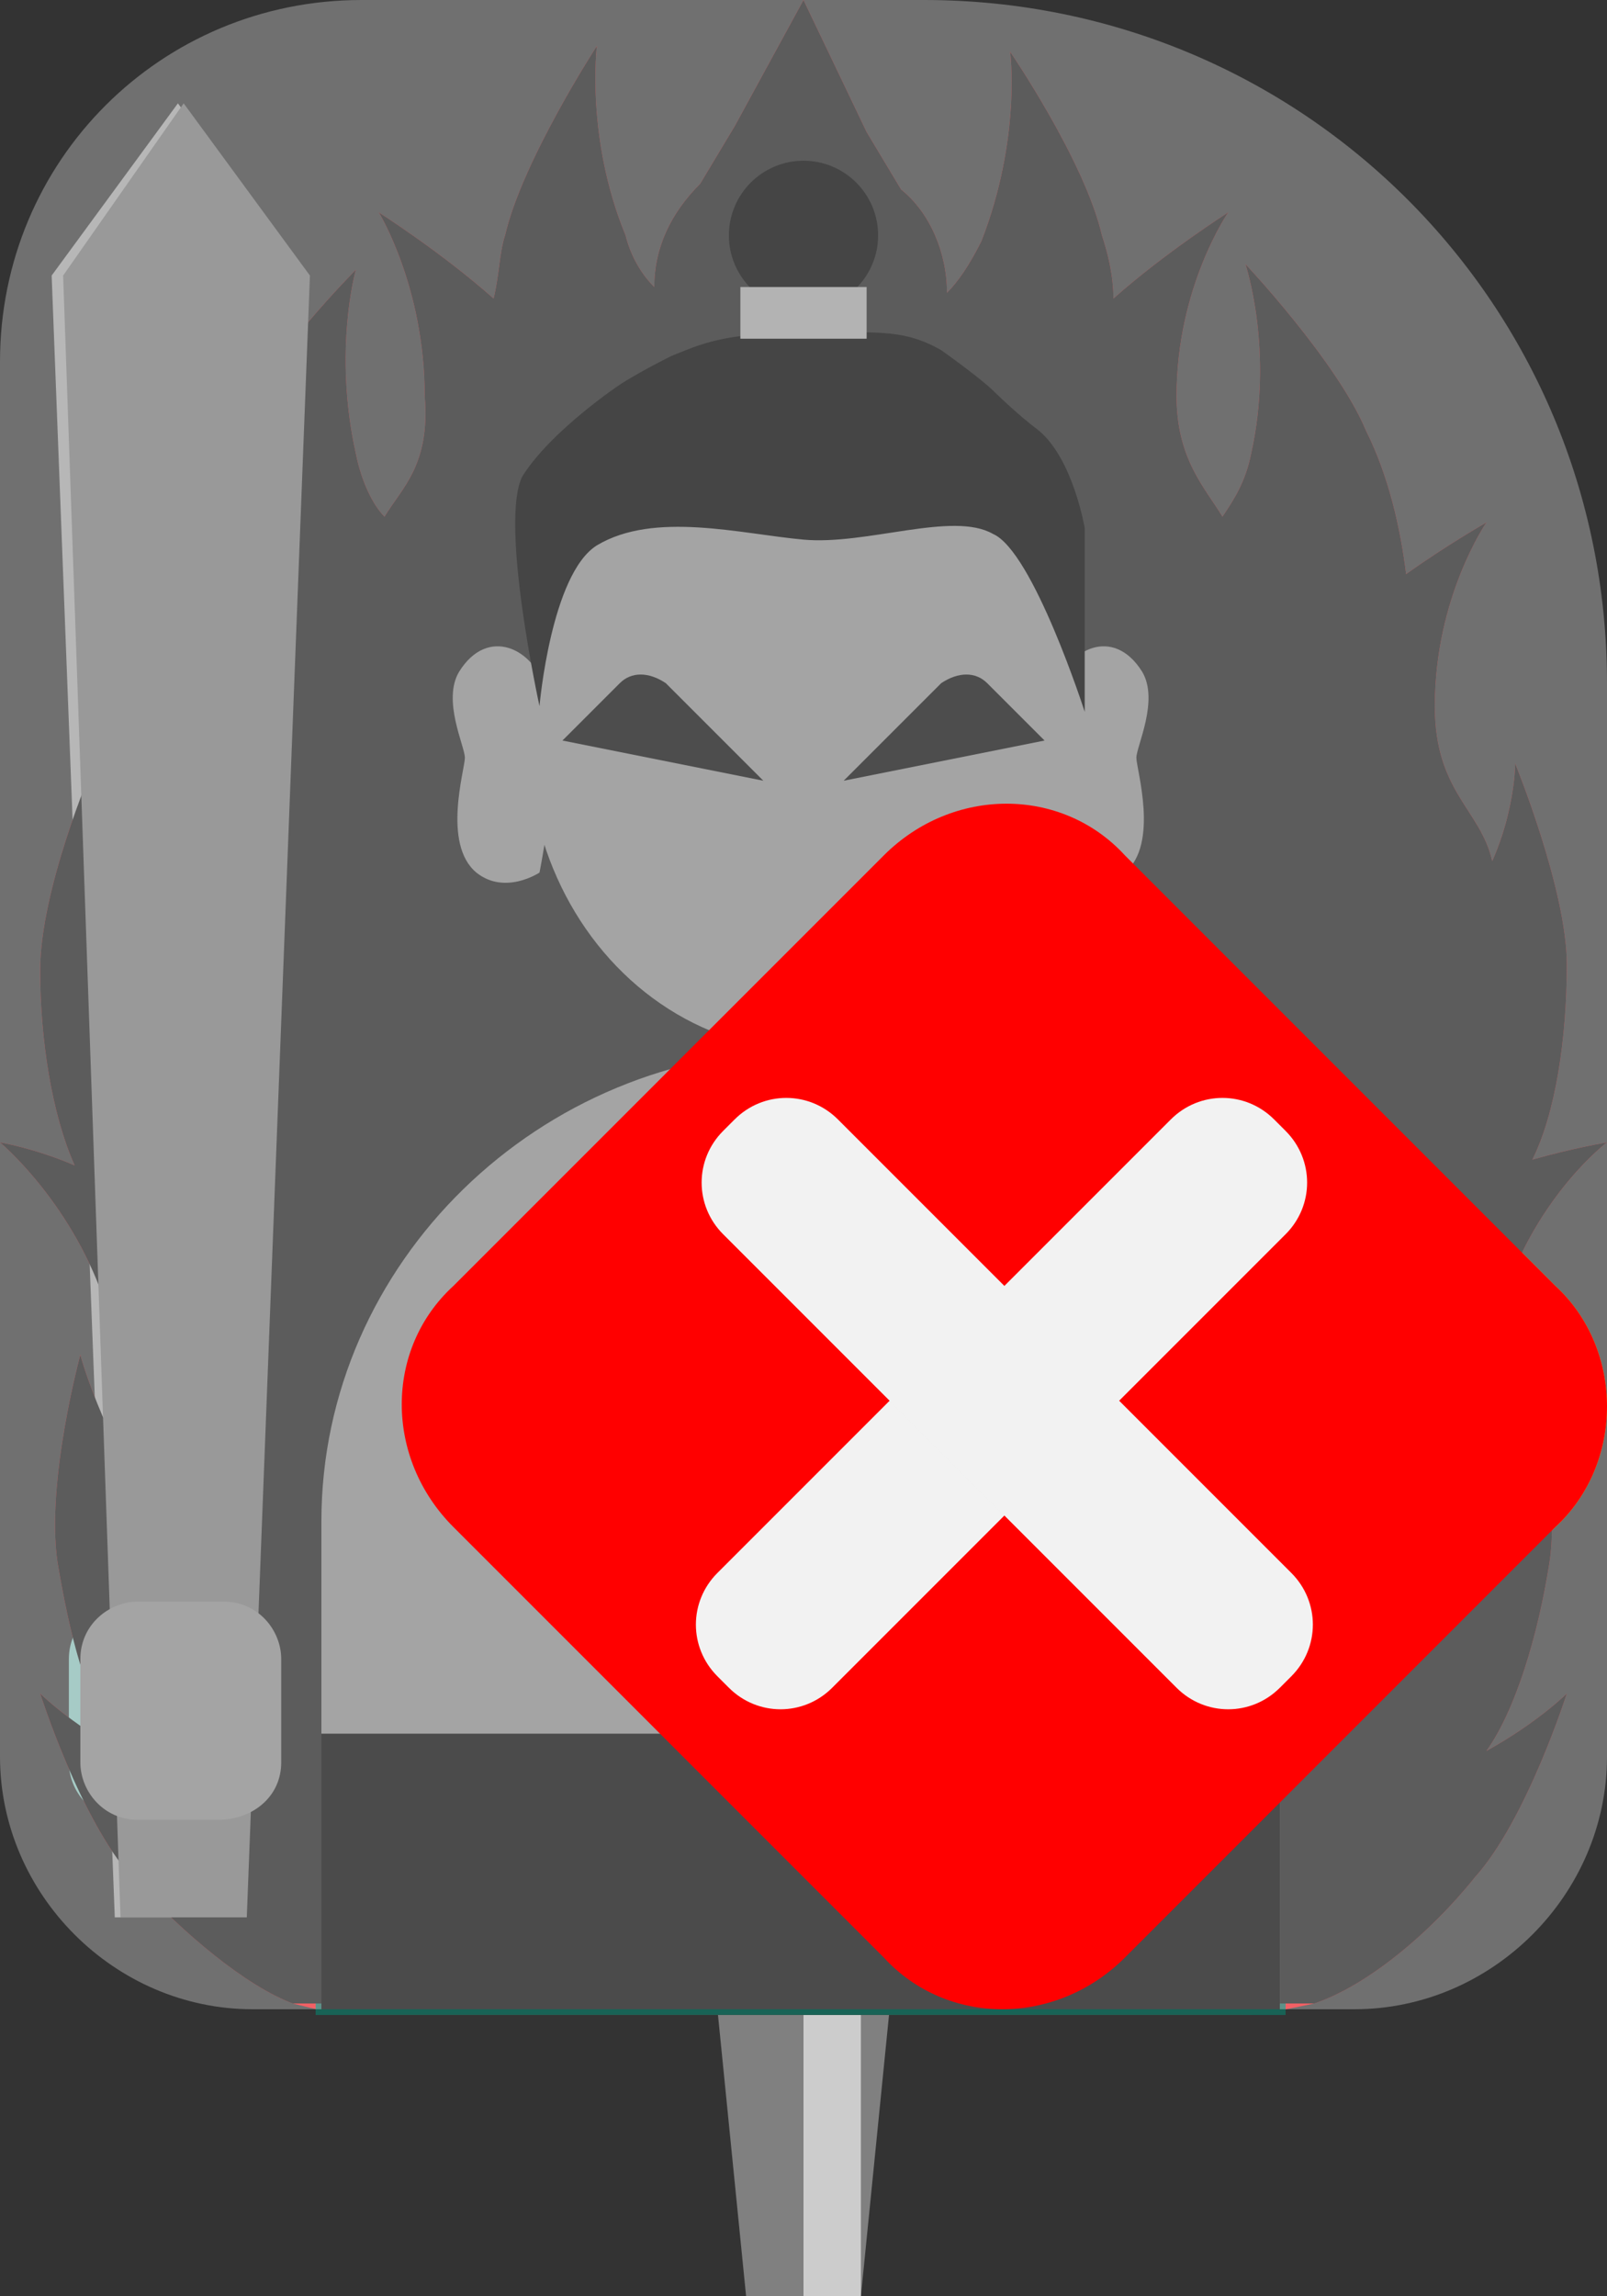 <?xml version="1.0" encoding="utf-8"?>
<!-- Generator: Adobe Illustrator 27.1.1, SVG Export Plug-In . SVG Version: 6.00 Build 0)  -->
<svg version="1.1" xmlns="http://www.w3.org/2000/svg" xmlns:xlink="http://www.w3.org/1999/xlink" x="0px" y="0px"
	 viewBox="0 0 28 40" style="enable-background:new 0 0 28 40;" xml:space="preserve">
<rect x="0" y="0" width="28" height="40" fill="#333333" stroke="none"/>
<style type="text/css">
	.st0{display:none;}
	.st1{fill:#808080;}
	.st2{fill:#CCCCCC;}
	.st3{fill:#ED1C24;}
	.st4{fill:#80B5AE;}
	.st5{fill:#999999;}
	.st6{fill:#5B4313;}
	.st7{fill:#E6B422;}
	.st8{fill:#186356;}
	.st9{fill:#4D4D4D;}
	.st10{fill:#1B1464;}
	.st11{fill:#FFFFFF;}
	.st12{fill:#2E3192;}
	.st13{opacity:0.3;fill:#FFFFFF;}
	.st14{fill:#FFCE00;}
	.st15{fill:#5C5C5C;}
	.st16{fill:#A4A4A4;}
	.st17{fill:#454545;}
	.st18{fill:#B3B3B3;}
	.st19{fill:#4B4B4B;}
	.st20{fill:#FF0000;}
	.st21{fill:#F2F2F2;}
</style>
<g id="ガイド_00000045591302362160722190000018018493940298725527_" class="st0">
</g>
<g id="ピン_00000000927453457432803150000008469140276230901636_">
	<g id="ピン">
		<rect x="12" y="20" class="st1" width="4" height="10"/>
		<polygon class="st1" points="15,40 13,40 12,30 16,30 		"/>
		<rect x="14" y="20" class="st2" width="1" height="20"/>
	</g>
</g>
<g id="ノーマル">
	<path id="炎" class="st3" d="M28,19.9c0,0-0.6,0.1-1.3,0.3c0.4-0.8,0.6-2.1,0.6-3.4c0-1.3-0.9-3.5-0.9-3.5S26.4,14.1,26,15
		c-0.2-0.9-1-1.2-1-2.7c0-1.9,0.9-3.2,0.9-3.2s-0.7,0.4-1.4,0.9c-0.1-0.8-0.3-1.7-0.7-2.5c-0.5-1.2-2.1-2.9-2.1-2.9s0.5,1.5,0.1,3.3
		c-0.1,0.5-0.3,0.8-0.5,1.1c-0.3-0.5-0.8-1-0.8-2.1c0-1.9,0.9-3.2,0.9-3.2s-1.1,0.7-2,1.5c0-0.4-0.1-0.8-0.2-1.1
		c-0.3-1.3-1.6-3.2-1.6-3.2s0.2,1.5-0.5,3.3c-0.2,0.4-0.4,0.7-0.6,0.9c0,0,0,0,0,0c0-0.7-0.3-1.4-0.8-1.8l-0.6-1L14,0l-1.2,2.2
		l-0.6,1c-0.5,0.5-0.8,1.1-0.8,1.8c-0.2-0.2-0.4-0.5-0.5-0.9c-0.7-1.7-0.5-3.3-0.5-3.3S9.1,2.8,8.8,4.1C8.7,4.4,8.7,4.8,8.6,5.2
		c-0.9-0.8-2-1.5-2-1.5S7.4,5,7.4,6.9C7.5,8.1,7,8.5,6.7,9C6.5,8.8,6.3,8.4,6.2,7.9C5.8,6.1,6.2,4.7,6.2,4.7S4.6,6.3,4.1,7.5
		C3.8,8.3,3.5,9.2,3.5,10C2.7,9.5,2.1,9.1,2.1,9.1s0.8,1.3,0.9,3.2c0,1.5-0.8,1.8-1,2.7c-0.3-0.9-0.4-1.6-0.4-1.6s-0.9,2.1-0.9,3.5
		c0,1.2,0.2,2.5,0.6,3.4C0.6,20,0,19.9,0,19.9s1.2,1,1.8,2.7c0.4,1,0.1,1.5,0,2.1c-0.3-0.7-0.4-1.1-0.4-1.1S0.8,25.8,1,27.2
		c0.2,1.2,0.5,2.5,1.1,3.3c-0.9-0.5-1.4-1-1.4-1s0.7,2.2,1.6,3.2c0.9,1,2,1.9,2.8,2.2c0.4,0.1,0.8,0.2,1.2,0.2l0,0h0c0,0,0,0,0,0
		h15.3l0,0c0.4,0,0.8-0.1,1.3-0.2c0.9-0.3,2-1.2,2.8-2.2c0.9-1,1.6-3.2,1.6-3.2s-0.5,0.5-1.4,1c0.5-0.7,0.9-2,1.1-3.3
		c0.2-1.3-0.4-3.6-0.4-3.6s-0.1,0.5-0.4,1.1c-0.1-0.6-0.4-1.1,0-2.1C26.8,20.8,28,19.9,28,19.9z"/>
	<path id="胴_00000106126689990679698960000017638745134668276359_" class="st4" d="M22.4,26.5c0-4.5-3.8-8.2-8.4-8.2
		S5.5,22,5.5,26.5c0,0,0,0,0,0h0V35h16.9L22.4,26.5L22.4,26.5C22.4,26.5,22.4,26.5,22.4,26.5z"/>
	<path id="右耳" class="st4" d="M9.5,12c-0.2-0.7-1-1.1-1.5-0.3c-0.3,0.5,0.1,1.3,0.1,1.5s-0.4,1.5,0.2,2c0.5,0.4,1.1,0,1.1,0
		s0.3-1.5,0.2-2.1S9.5,12,9.5,12z"/>
	<path id="左耳" class="st4" d="M18.5,12c0.2-0.7,1-1.1,1.5-0.3c0.3,0.5-0.1,1.3-0.1,1.5c0,0.2,0.4,1.5-0.2,2
		c-0.5,0.4-1.1,0-1.1,0s-0.3-1.5-0.2-2.1C18.3,12.4,18.5,12,18.5,12z"/>
	<ellipse id="顔_00000158729306056619698010000004512639797464009357_" class="st4" cx="14.1" cy="12.9" rx="5" ry="5.4"/>
	<path id="手" class="st4" d="M3.7,31.7H2.2c-0.6,0-1-0.5-1-1v-1.8c0-0.6,0.5-1,1-1h1.5c0.6,0,1,0.5,1,1v1.8
		C4.8,31.3,4.3,31.7,3.7,31.7z"/>
	<polygon id="剣" class="st5" points="3.1,1.8 0.9,4.8 2,33.4 3.1,33.4 4.2,33.4 5.3,4.8 	"/>
	<path id="髪" class="st6" d="M9.4,12.3c0,0,0.2-2.3,1-2.8c1-0.6,2.6-0.2,3.7-0.1s2.6-0.5,3.3-0.1c0.7,0.3,1.7,3.1,1.7,3.1V9.2
		c0,0-0.2-1.2-0.8-1.7c-0.4-0.3-0.8-0.7-0.8-0.7s-0.2-0.2-1-0.7c-0.7-0.4-1.2-0.3-2.5-0.3S12.2,6,11.7,6.2c-0.6,0.3-1,0.5-1,0.5
		S9.6,7.5,9.1,8.3S9.4,12.3,9.4,12.3z"/>
	<circle id="髪_00000001657437862590379190000011488550846782987959_" class="st6" cx="14" cy="4.1" r="1.3"/>
	<rect id="髪飾り" x="12.9" y="5" class="st7" width="2.2" height="0.9"/>
	<path id="衣" class="st8" d="M17.1,30.3c0.8-1.3,1.4-2.6,2-4.2c0.4-1.2,0.8-3.6,1.1-5.1c-0.4-0.5-0.9-0.9-1.5-1.3
		c-0.4,1.7-1,3.6-1.8,5.3c-0.8,1.5-2.9,3.7-4.7,5.3H5.5v4.8h16.9l0-4.8H17.1z"/>
	<g id="眉_00000075154372470899469350000005008060176589131962_">
		<path class="st9" d="M9.8,12.9l1-1c0.2-0.2,0.6-0.2,0.8,0l1.7,1.7L9.8,12.9z"/>
		<path class="st9" d="M18.2,12.9l-1-1c-0.2-0.2-0.6-0.2-0.8,0l-1.7,1.7L18.2,12.9z"/>
	</g>
</g>
<g id="画像なし">
	<g id="画像なし_00000052826117572747028460000016017265853480651424_">
		<path class="st10" d="M27.1,26.6l-7.5,7.5c-1.2,1.2-3.1,1.2-4.2,0l-7.5-7.5c-1.2-1.2-1.2-3.1,0-4.2l7.5-7.5c1.2-1.2,3.1-1.2,4.2,0
			l7.5,7.5C28.3,23.5,28.3,25.5,27.1,26.6z"/>
		<path id="カメラ" class="st11" d="M22,20.5h-1.5l-0.8-1.6c-0.1-0.2-0.3-0.4-0.6-0.4h-3.2c-0.2,0-0.5,0.1-0.6,0.4l-0.8,1.6H13
			c-0.9,0-1.5,0.7-1.5,1.5V27c0,0.9,0.7,1.5,1.5,1.5H22c0.9,0,1.5-0.7,1.5-1.5V22C23.5,21.2,22.8,20.5,22,20.5z M17.5,27
			c-1.4,0-2.5-1.1-2.5-2.5c0-1.4,1.1-2.5,2.5-2.5c1.4,0,2.5,1.1,2.5,2.5C20,25.9,18.9,27,17.5,27z"/>
		<g id="斜線">
			<rect x="10.3" y="23.6" transform="matrix(0.707 0.707 -0.707 0.707 22.302 -5.548)" class="st12" width="15" height="1"/>
			<rect x="9.6" y="24.4" transform="matrix(0.707 0.707 -0.707 0.707 22.595 -4.841)" class="st11" width="15" height="1"/>
		</g>
	</g>
</g>
<g id="要調査">
	<path class="st13" d="M23.6,35H4.4C2,35,0,33,0,30.6V6.3C0,2.8,2.8,0,6.3,0h9.8C22.7,0,28,5.3,28,11.9v18.7C28,33,26,35,23.6,35z"
		/>
	<g>
		<path class="st14" d="M27.1,26.6l-7.5,7.5c-1.2,1.2-3.1,1.2-4.2,0l-7.5-7.5c-1.2-1.2-1.2-3.1,0-4.2l7.5-7.5c1.2-1.2,3.1-1.2,4.2,0
			l7.5,7.5C28.3,23.5,28.3,25.5,27.1,26.6z"/>
		<g>
			<path d="M18.7,28.8c0,0.7-0.6,1.3-1.2,1.3s-1.3-0.6-1.3-1.3c0-0.7,0.6-1.2,1.3-1.2S18.7,28.1,18.7,28.8z M18.2,26
				c-0.1,0.5-0.2,0.8-0.7,0.8c-0.5,0-0.6-0.4-0.7-0.8l-0.5-3.5V20c0-0.8,0.4-1.1,1.2-1.1c0.7,0,1.1,0.3,1.1,1.1v2.5L18.2,26z"/>
		</g>
	</g>
</g>
<g id="消失">
	<g>
		<path id="炎_00000053512131021810657860000005025631245169181073_" class="st15" d="M22.9,34.9c0.9-0.3,2-1.2,2.8-2.2
			c0.9-1,1.6-3.2,1.6-3.2s-0.5,0.5-1.4,1c0.5-0.7,0.9-2,1.1-3.3c0.2-1.3-0.4-3.6-0.4-3.6s-0.1,0.5-0.4,1.1c-0.1-0.6-0.4-1.1,0-2.1
			c0.6-1.8,1.8-2.7,1.8-2.7s-0.6,0.1-1.3,0.3c0.4-0.8,0.6-2.1,0.6-3.4c0-1.3-0.9-3.5-0.9-3.5S26.4,14.1,26,15c-0.2-0.9-1-1.2-1-2.7
			c0-1.9,0.9-3.2,0.9-3.2s-0.7,0.4-1.4,0.9c-0.1-0.8-0.3-1.7-0.7-2.5c-0.5-1.2-2.1-2.9-2.1-2.9s0.5,1.5,0.1,3.3
			c-0.1,0.5-0.3,0.8-0.5,1.1c-0.3-0.5-0.8-1-0.8-2.1c0-1.9,0.9-3.2,0.9-3.2s-1.1,0.7-2,1.5c0-0.4-0.1-0.8-0.2-1.1
			c-0.3-1.3-1.6-3.2-1.6-3.2s0.2,1.5-0.5,3.3c-0.2,0.4-0.4,0.7-0.6,0.9c0,0,0,0,0,0c0-0.7-0.3-1.4-0.8-1.8l-0.6-1L14,0l-1.2,2.2
			l-0.6,1c-0.5,0.5-0.8,1.1-0.8,1.8c-0.2-0.2-0.4-0.5-0.5-0.9c-0.7-1.7-0.5-3.3-0.5-3.3S9.1,2.8,8.8,4.1C8.7,4.4,8.7,4.8,8.6,5.2
			c-0.9-0.8-2-1.5-2-1.5S7.4,5,7.4,6.9C7.5,8.1,7,8.5,6.7,9C6.5,8.8,6.3,8.4,6.2,7.9C5.8,6.1,6.2,4.7,6.2,4.7S4.6,6.3,4.1,7.5
			C3.8,8.3,3.5,9.2,3.5,10C2.7,9.5,2.1,9.1,2.1,9.1s0.8,1.3,0.9,3.2c0,1.5-0.8,1.8-1,2.7c-0.3-0.9-0.4-1.6-0.4-1.6s-0.9,2.1-0.9,3.5
			c0,1.2,0.2,2.5,0.6,3.4C0.6,20,0,19.9,0,19.9s1.2,1,1.8,2.7c0.4,1,0.1,1.5,0,2.1c-0.3-0.7-0.4-1.1-0.4-1.1S0.8,25.8,1,27.2
			c0.2,1.2,0.5,2.5,1.1,3.3c-0.9-0.5-1.4-1-1.4-1s0.7,2.2,1.6,3.2c0.9,1,2,1.9,2.8,2.2"/>
		<path id="胴_00000030451253551129228470000002163673923335353246_" class="st16" d="M22.3,35l0-8.5h0c0,0,0,0,0,0
			c0-4.5-3.7-8.2-8.3-8.2S5.6,22,5.6,26.5c0,0,0,0,0,0h0V35"/>
		<path id="右耳_00000152969044181862145160000003112182728034317449_" class="st16" d="M9.5,12c-0.2-0.7-1-1.1-1.5-0.3
			c-0.3,0.5,0.1,1.3,0.1,1.5c0,0.2-0.4,1.5,0.2,2c0.5,0.4,1.1,0,1.1,0s0.3-1.5,0.2-2.1C9.7,12.4,9.5,12,9.5,12z"/>
		<path id="左耳_00000007394596512435301070000007866425417561777035_" class="st16" d="M18.4,12c0.2-0.7,1-1.1,1.5-0.3
			c0.3,0.5-0.1,1.3-0.1,1.5c0,0.2,0.4,1.5-0.2,2c-0.5,0.4-1.1,0-1.1,0s-0.3-1.5-0.2-2.1S18.4,12,18.4,12z"/>
		<ellipse id="顔_00000080173910006547787350000018110140338823426948_" class="st16" cx="14.1" cy="12.9" rx="4.9" ry="5.4"/>
		<polyline id="剣_00000163033431684291905840000002137264620970592690_" class="st5" points="4.3,33.4 5.4,4.8 3.2,1.8 1.1,4.8 
			2.1,33.4 		"/>
		<path id="手_00000039813993903161019250000015896601875818546583_" class="st16" d="M3.8,31.7H2.4c-0.6,0-1-0.5-1-1v-1.8
			c0-0.6,0.5-1,1-1h1.5c0.6,0,1,0.5,1,1v1.8C4.9,31.3,4.4,31.7,3.8,31.7z"/>
		<path id="髪_00000006668726731998755670000000410472201975022219_" class="st17" d="M9.4,12.3c0,0,0.2-2.3,1-2.8
			c1-0.6,2.5-0.2,3.6-0.1s2.6-0.5,3.3-0.1c0.7,0.3,1.6,3.1,1.6,3.1V9.2c0,0-0.2-1.2-0.8-1.7c-0.4-0.3-0.8-0.7-0.8-0.7
			s-0.2-0.2-0.9-0.7c-0.7-0.4-1.2-0.3-2.5-0.3S12.2,6,11.7,6.2c-0.6,0.3-0.9,0.5-0.9,0.5S9.6,7.5,9.1,8.3C8.7,9.1,9.4,12.3,9.4,12.3
			z"/>
		<ellipse id="髪_00000127734885338641958470000013273916131986468538_" class="st17" cx="14" cy="4.1" rx="1.3" ry="1.3"/>
		
			<rect id="髪飾り_00000059993460517168930540000009087966902430921619_" x="12.9" y="5" class="st18" width="2.2" height="0.9"/>
		<path id="衣_00000154384770539050119490000006634939771808377236_" class="st19" d="M22.3,35l0-4.8h-5.3c0.8-1.3,1.4-2.6,1.9-4.2
			c0.4-1.1,0.8-3.5,1.1-5.1c-0.4-0.5-0.9-0.9-1.5-1.2c-0.4,1.7-1,3.6-1.8,5.2c-0.7,1.5-2.9,3.7-4.7,5.3H5.6V35"/>
		<g id="眉">
			<path class="st9" d="M9.8,12.9l1-1c0.2-0.2,0.5-0.2,0.8,0l1.7,1.7L9.8,12.9z"/>
			<path class="st9" d="M18.2,12.9l-1-1c-0.2-0.2-0.5-0.2-0.8,0l-1.7,1.7L18.2,12.9z"/>
		</g>
	</g>
	<g>
		<path class="st20" d="M27.1,26.6l-7.5,7.5c-1.2,1.2-3.1,1.2-4.2,0l-7.5-7.5c-1.2-1.2-1.2-3.1,0-4.2l7.5-7.5c1.2-1.2,3.1-1.2,4.2,0
			l7.5,7.5C28.3,23.5,28.3,25.5,27.1,26.6z"/>
		<g>
			<path class="st21" d="M12.7,29.4l-0.2-0.2c-0.5-0.5-0.5-1.3,0-1.8l7.9-7.9c0.5-0.5,1.3-0.5,1.8,0l0.2,0.2c0.5,0.5,0.5,1.3,0,1.8
				l-7.9,7.9C14,29.9,13.2,29.9,12.7,29.4z"/>
			<path class="st21" d="M20.5,29.4l-7.9-7.9c-0.5-0.5-0.5-1.3,0-1.8l0.2-0.2c0.5-0.5,1.3-0.5,1.8,0l7.9,7.9c0.5,0.5,0.5,1.3,0,1.8
				l-0.2,0.2C21.8,29.9,21,29.9,20.5,29.4z"/>
		</g>
	</g>
</g>
</svg>

